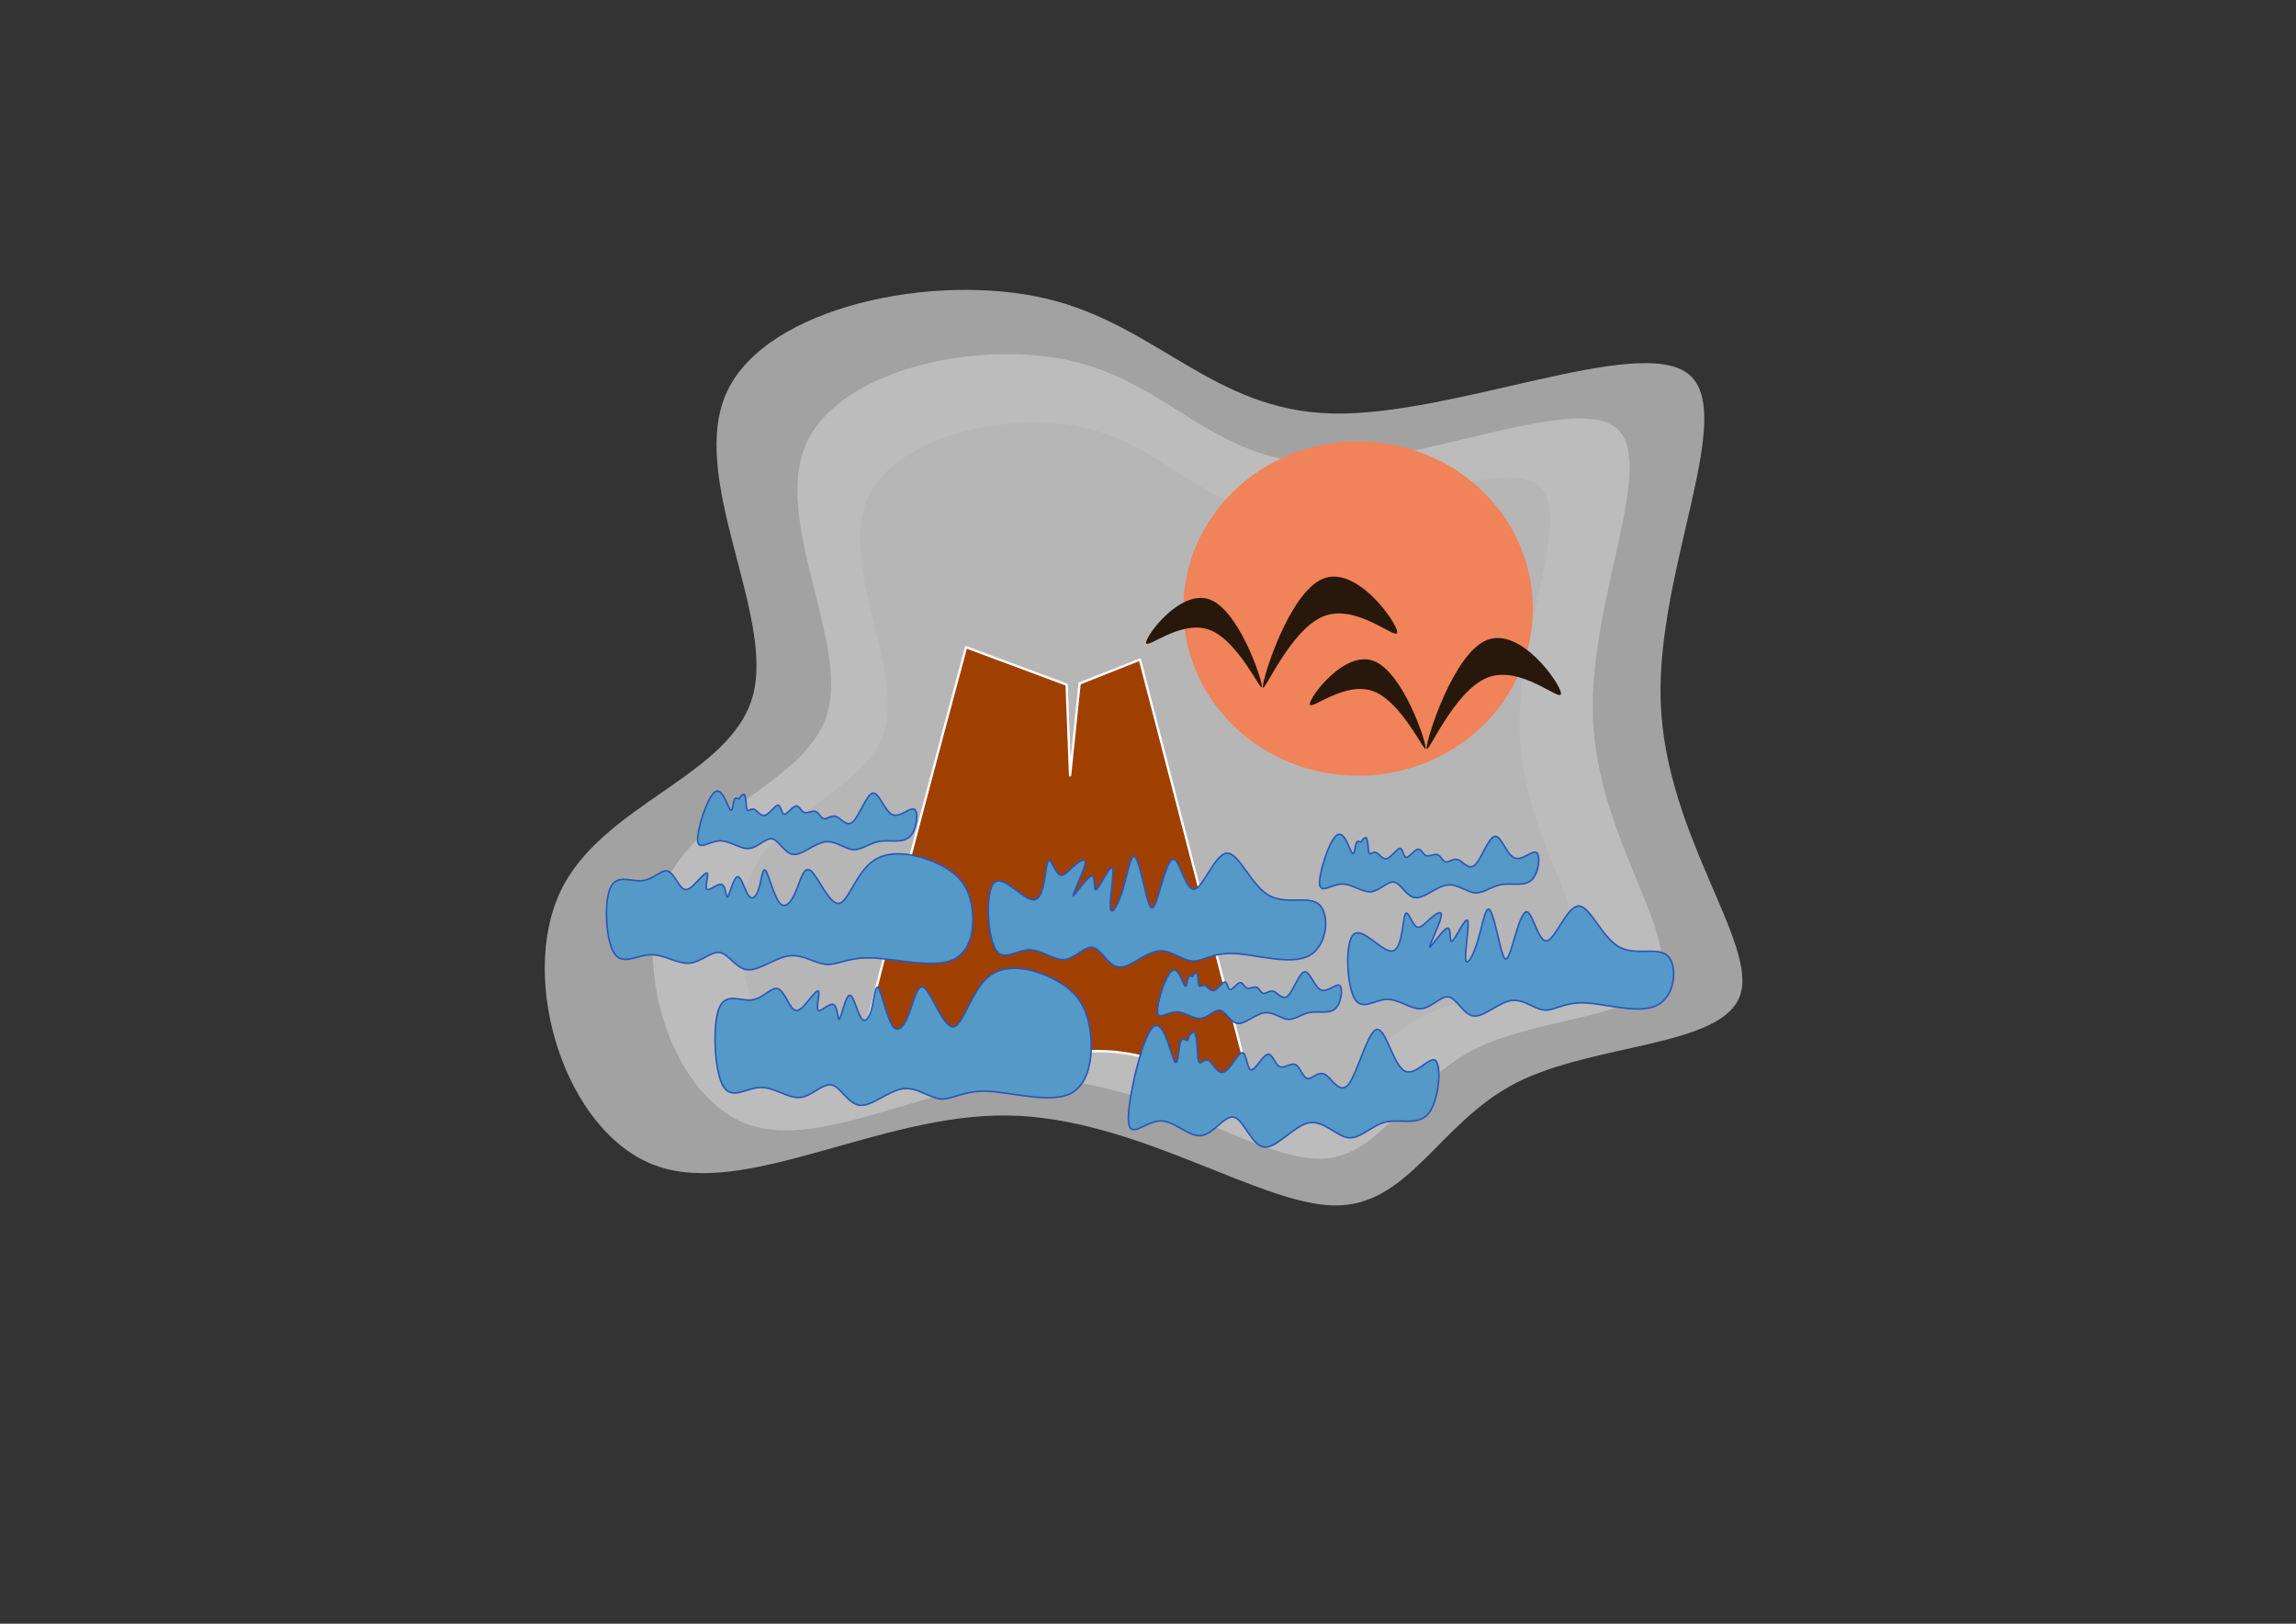 <?xml version="1.0" encoding="UTF-8" standalone="no"?>
<!-- Created with Inkscape (http://www.inkscape.org/) -->

<svg
   width="297.0mm"
   height="210.0mm"
   viewBox="0 0 297.0 210.0"
   version="1.1"
   id="SVGRoot"
   sodipodi:docname="SUNSET.svg"
   xml:space="preserve"
   inkscape:version="1.2.1 (9c6d41e410, 2022-07-14)"
   xmlns:inkscape="http://www.inkscape.org/namespaces/inkscape"
   xmlns:sodipodi="http://sodipodi.sourceforge.net/DTD/sodipodi-0.dtd"
   xmlns:xlink="http://www.w3.org/1999/xlink"
   xmlns="http://www.w3.org/2000/svg"
   xmlns:svg="http://www.w3.org/2000/svg"><rect x="0" y="0" width="297.0" height="210.0" fill="#333333" stroke="none"/><sodipodi:namedview
     id="namedview648"
     pagecolor="#ffffff"
     bordercolor="#000000"
     borderopacity="0.25"
     inkscape:showpageshadow="2"
     inkscape:pageopacity="0.0"
     inkscape:pagecheckerboard="0"
     inkscape:deskcolor="#d1d1d1"
     inkscape:document-units="mm"
     showgrid="false"
     inkscape:zoom="0.90509668"
     inkscape:cx="660.7029"
     inkscape:cy="381.72718"
     inkscape:window-width="1920"
     inkscape:window-height="1003"
     inkscape:window-x="0"
     inkscape:window-y="0"
     inkscape:window-maximized="1"
     inkscape:current-layer="layer1" /><defs
     id="defs643"><linearGradient
       id="linearGradient25379"
       inkscape:swatch="solid"><stop
         style="stop-color:#2956b9;stop-opacity:1;"
         offset="0"
         id="stop25377" /></linearGradient><linearGradient
       id="linearGradient22124"
       inkscape:swatch="solid"><stop
         style="stop-color:#000000;stop-opacity:1;"
         offset="0"
         id="stop22122" /></linearGradient><linearGradient
       id="linearGradient22100"
       inkscape:swatch="solid"><stop
         style="stop-color:#000000;stop-opacity:1;"
         offset="0"
         id="stop22098" /></linearGradient><linearGradient
       id="linearGradient19172"
       inkscape:swatch="solid"><stop
         style="stop-color:#2956b9;stop-opacity:1;"
         offset="0"
         id="stop19170" /></linearGradient><inkscape:path-effect
       effect="bspline"
       id="path-effect18193"
       is_visible="true"
       lpeversion="1"
       weight="33.333"
       steps="2"
       helper_size="0"
       apply_no_weight="true"
       apply_with_weight="true"
       only_selected="false" /><inkscape:path-effect
       effect="bspline"
       id="path-effect18189"
       is_visible="true"
       lpeversion="1"
       weight="33.333"
       steps="2"
       helper_size="0"
       apply_no_weight="true"
       apply_with_weight="true"
       only_selected="false" /><inkscape:path-effect
       effect="bspline"
       id="path-effect18185"
       is_visible="true"
       lpeversion="1"
       weight="33.333"
       steps="2"
       helper_size="0"
       apply_no_weight="true"
       apply_with_weight="true"
       only_selected="false" /><inkscape:path-effect
       effect="bspline"
       id="path-effect18181"
       is_visible="true"
       lpeversion="1"
       weight="33.333"
       steps="2"
       helper_size="0"
       apply_no_weight="true"
       apply_with_weight="true"
       only_selected="false" /><inkscape:path-effect
       effect="bspline"
       id="path-effect18177"
       is_visible="true"
       lpeversion="1"
       weight="33.333"
       steps="2"
       helper_size="0"
       apply_no_weight="true"
       apply_with_weight="true"
       only_selected="false" /><inkscape:path-effect
       effect="bspline"
       id="path-effect18173"
       is_visible="true"
       lpeversion="1"
       weight="33.333"
       steps="2"
       helper_size="0"
       apply_no_weight="true"
       apply_with_weight="true"
       only_selected="false" /><linearGradient
       id="linearGradient16511"
       inkscape:swatch="solid"><stop
         style="stop-color:#ba4a00;stop-opacity:1;"
         offset="0"
         id="stop16509" /></linearGradient><linearGradient
       id="linearGradient16505"
       inkscape:swatch="solid"><stop
         style="stop-color:#000000;stop-opacity:1;"
         offset="0"
         id="stop16503" /></linearGradient><linearGradient
       id="linearGradient16440"
       inkscape:swatch="solid"><stop
         style="stop-color:#650000;stop-opacity:1;"
         offset="0"
         id="stop16438" /></linearGradient><linearGradient
       id="linearGradient14165"
       inkscape:swatch="solid"><stop
         style="stop-color:#000000;stop-opacity:1;"
         offset="0"
         id="stop14163" /></linearGradient><linearGradient
       id="linearGradient4705"
       inkscape:swatch="solid"><stop
         style="stop-color:#ffffff;stop-opacity:1;"
         offset="0"
         id="stop4703" /></linearGradient><inkscape:path-effect
       effect="bspline"
       id="path-effect943"
       is_visible="true"
       lpeversion="1"
       weight="33.333"
       steps="2"
       helper_size="0"
       apply_no_weight="true"
       apply_with_weight="true"
       only_selected="false" /><inkscape:path-effect
       effect="bspline"
       id="path-effect777"
       is_visible="true"
       lpeversion="1"
       weight="33.333"
       steps="2"
       helper_size="0"
       apply_no_weight="true"
       apply_with_weight="true"
       only_selected="false" /><inkscape:path-effect
       effect="bspline"
       id="path-effect777-6"
       is_visible="true"
       lpeversion="1"
       weight="33.333"
       steps="2"
       helper_size="0"
       apply_no_weight="true"
       apply_with_weight="true"
       only_selected="false" /><inkscape:path-effect
       effect="bspline"
       id="path-effect777-9"
       is_visible="true"
       lpeversion="1"
       weight="33.333"
       steps="2"
       helper_size="0"
       apply_no_weight="true"
       apply_with_weight="true"
       only_selected="false" /><inkscape:path-effect
       effect="bspline"
       id="path-effect777-9-2"
       is_visible="true"
       lpeversion="1"
       weight="33.333"
       steps="2"
       helper_size="0"
       apply_no_weight="true"
       apply_with_weight="true"
       only_selected="false" /><inkscape:path-effect
       effect="bspline"
       id="path-effect545"
       is_visible="true"
       lpeversion="1"
       weight="33.333"
       steps="2"
       helper_size="0"
       apply_no_weight="true"
       apply_with_weight="true"
       only_selected="false" /><inkscape:path-effect
       effect="bspline"
       id="path-effect545-7"
       is_visible="true"
       lpeversion="1"
       weight="33.333"
       steps="2"
       helper_size="0"
       apply_no_weight="true"
       apply_with_weight="true"
       only_selected="false" /><inkscape:path-effect
       effect="bspline"
       id="path-effect545-7-3"
       is_visible="true"
       lpeversion="1"
       weight="33.333"
       steps="2"
       helper_size="0"
       apply_no_weight="true"
       apply_with_weight="true"
       only_selected="false" /><inkscape:path-effect
       effect="bspline"
       id="path-effect545-0"
       is_visible="true"
       lpeversion="1"
       weight="33.333"
       steps="2"
       helper_size="0"
       apply_no_weight="true"
       apply_with_weight="true"
       only_selected="false" /><inkscape:path-effect
       effect="bspline"
       id="path-effect545-7-9"
       is_visible="true"
       lpeversion="1"
       weight="33.333"
       steps="2"
       helper_size="0"
       apply_no_weight="true"
       apply_with_weight="true"
       only_selected="false" /><inkscape:path-effect
       effect="bspline"
       id="path-effect545-7-3-3"
       is_visible="true"
       lpeversion="1"
       weight="33.333"
       steps="2"
       helper_size="0"
       apply_no_weight="true"
       apply_with_weight="true"
       only_selected="false" /><inkscape:path-effect
       effect="bspline"
       id="path-effect545-0-2"
       is_visible="true"
       lpeversion="1"
       weight="33.333"
       steps="2"
       helper_size="0"
       apply_no_weight="true"
       apply_with_weight="true"
       only_selected="false" /><inkscape:path-effect
       effect="bspline"
       id="path-effect545-0-1"
       is_visible="true"
       lpeversion="1"
       weight="33.333"
       steps="2"
       helper_size="0"
       apply_no_weight="true"
       apply_with_weight="true"
       only_selected="false" /><inkscape:path-effect
       effect="bspline"
       id="path-effect545-0-7"
       is_visible="true"
       lpeversion="1"
       weight="33.333"
       steps="2"
       helper_size="0"
       apply_no_weight="true"
       apply_with_weight="true"
       only_selected="false" /><inkscape:path-effect
       effect="bspline"
       id="path-effect545-0-20"
       is_visible="true"
       lpeversion="1"
       weight="33.333"
       steps="2"
       helper_size="0"
       apply_no_weight="true"
       apply_with_weight="true"
       only_selected="false" /><linearGradient
       inkscape:collect="always"
       xlink:href="#linearGradient4705"
       id="linearGradient4707"
       x1="110.563"
       y1="113.286"
       x2="162.393"
       y2="113.286"
       gradientUnits="userSpaceOnUse" /><inkscape:path-effect
       effect="bspline"
       id="path-effect18185-3"
       is_visible="true"
       lpeversion="1"
       weight="33.333"
       steps="2"
       helper_size="0"
       apply_no_weight="true"
       apply_with_weight="true"
       only_selected="false" /><inkscape:path-effect
       effect="bspline"
       id="path-effect18189-6"
       is_visible="true"
       lpeversion="1"
       weight="33.333"
       steps="2"
       helper_size="0"
       apply_no_weight="true"
       apply_with_weight="true"
       only_selected="false" /><inkscape:path-effect
       effect="bspline"
       id="path-effect18193-1"
       is_visible="true"
       lpeversion="1"
       weight="33.333"
       steps="2"
       helper_size="0"
       apply_no_weight="true"
       apply_with_weight="true"
       only_selected="false" /><inkscape:path-effect
       effect="bspline"
       id="path-effect18173-1"
       is_visible="true"
       lpeversion="1"
       weight="33.333"
       steps="2"
       helper_size="0"
       apply_no_weight="true"
       apply_with_weight="true"
       only_selected="false" /><inkscape:path-effect
       effect="bspline"
       id="path-effect18189-9"
       is_visible="true"
       lpeversion="1"
       weight="33.333"
       steps="2"
       helper_size="0"
       apply_no_weight="true"
       apply_with_weight="true"
       only_selected="false" /><inkscape:path-effect
       effect="bspline"
       id="path-effect18193-4"
       is_visible="true"
       lpeversion="1"
       weight="33.333"
       steps="2"
       helper_size="0"
       apply_no_weight="true"
       apply_with_weight="true"
       only_selected="false" /><inkscape:path-effect
       effect="bspline"
       id="path-effect18189-6-7"
       is_visible="true"
       lpeversion="1"
       weight="33.333"
       steps="2"
       helper_size="0"
       apply_no_weight="true"
       apply_with_weight="true"
       only_selected="false" /><inkscape:path-effect
       effect="bspline"
       id="path-effect18193-1-8"
       is_visible="true"
       lpeversion="1"
       weight="33.333"
       steps="2"
       helper_size="0"
       apply_no_weight="true"
       apply_with_weight="true"
       only_selected="false" /><linearGradient
       inkscape:collect="always"
       xlink:href="#linearGradient25379"
       id="linearGradient25381"
       x1="145.859"
       y1="140.499"
       x2="186.227"
       y2="140.499"
       gradientUnits="userSpaceOnUse" /><linearGradient
       inkscape:collect="always"
       xlink:href="#linearGradient25379"
       id="linearGradient25383"
       x1="127.722"
       y1="118.333"
       x2="171.555"
       y2="118.333"
       gradientUnits="userSpaceOnUse"
       gradientTransform="translate(0.026,-0.619)" /><linearGradient
       inkscape:collect="always"
       xlink:href="#linearGradient25379"
       id="linearGradient25385"
       x1="92.395"
       y1="134.096"
       x2="141.259"
       y2="134.096"
       gradientUnits="userSpaceOnUse" /><linearGradient
       inkscape:collect="always"
       xlink:href="#linearGradient25379"
       id="linearGradient25387"
       x1="170.585"
       y1="112.005"
       x2="199.145"
       y2="112.005"
       gradientUnits="userSpaceOnUse" /><linearGradient
       inkscape:collect="always"
       xlink:href="#linearGradient25379"
       id="linearGradient25389"
       x1="174.24"
       y1="124.295"
       x2="216.603"
       y2="124.295"
       gradientUnits="userSpaceOnUse" /><linearGradient
       inkscape:collect="always"
       xlink:href="#linearGradient25379"
       id="linearGradient25391"
       x1="78.352"
       y1="117.931"
       x2="125.951"
       y2="117.931"
       gradientUnits="userSpaceOnUse" /><linearGradient
       inkscape:collect="always"
       xlink:href="#linearGradient25379"
       id="linearGradient25393"
       x1="93.894"
       y1="104.716"
       x2="122.454"
       y2="104.716"
       gradientUnits="userSpaceOnUse"
       gradientTransform="translate(-3.762,1.699)" /><linearGradient
       inkscape:collect="always"
       xlink:href="#linearGradient25379"
       id="linearGradient25399"
       x1="147.842"
       y1="107.071"
       x2="171.844"
       y2="107.071"
       gradientUnits="userSpaceOnUse"
       gradientTransform="translate(1.776,21.847)" /><inkscape:path-effect
       effect="bspline"
       id="path-effect26536"
       is_visible="true"
       lpeversion="1"
       weight="33.333"
       steps="2"
       helper_size="0"
       apply_no_weight="true"
       apply_with_weight="true"
       only_selected="false" /><inkscape:path-effect
       effect="bspline"
       id="path-effect26536-7"
       is_visible="true"
       lpeversion="1"
       weight="33.333"
       steps="2"
       helper_size="0"
       apply_no_weight="true"
       apply_with_weight="true"
       only_selected="false" /><inkscape:path-effect
       effect="bspline"
       id="path-effect26536-6"
       is_visible="true"
       lpeversion="1"
       weight="33.333"
       steps="2"
       helper_size="0"
       apply_no_weight="true"
       apply_with_weight="true"
       only_selected="false" /><inkscape:path-effect
       effect="bspline"
       id="path-effect26536-7-8"
       is_visible="true"
       lpeversion="1"
       weight="33.333"
       steps="2"
       helper_size="0"
       apply_no_weight="true"
       apply_with_weight="true"
       only_selected="false" /></defs><g
     inkscape:label="Layer 1"
     inkscape:groupmode="layer"
     id="layer1"><path
       style="fill:#e6e6e6;fill-opacity:0.622;fill-rule:evenodd;stroke-width:0.062;stroke-linecap:round;stroke-linejoin:round;stroke-dashoffset:1.536;paint-order:fill markers stroke"
       d="m 135.297,38.613 c -14.417,-3.387 -36.06,0.986 -41.236,12.008 -5.176,11.022 6.115,28.692 3.354,39.253 -2.761,10.562 -19.575,14.014 -24.96,25.511 -5.385,11.497 0.659,31.036 12.301,35.34 11.642,4.304 28.882,-6.627 45.457,-6.457 16.575,0.17 32.483,11.442 42.291,11.635 9.808,0.192 13.515,-10.694 23.637,-15.86 10.122,-5.165 26.658,-4.608 28.955,-11.318 2.297,-6.709 -9.647,-20.684 -10.273,-37.873 -0.627,-17.189 10.063,-37.589 3.495,-42.551 -6.569,-4.962 -30.396,5.515 -45.905,5.181 C 156.904,53.147 149.714,42 135.297,38.613 Z"
       id="path775"
       inkscape:path-effect="#path-effect777"
       inkscape:original-d="m 142.52379,30.852892 c -21.64325,4.37337 -43.286233,8.74649 -64.930254,13.119622 11.291882,17.670806 22.582914,35.340386 33.874474,53.010862 -16.813993,3.453084 -33.627471,6.905864 -50.441454,10.358564 6.04412,19.54039 12.087711,39.07947 18.131503,58.61953 17.24107,-10.93181 34.480941,-21.86311 51.721661,-32.79525 15.90935,11.27264 31.81756,22.54443 47.72655,33.81675 3.70728,-10.88733 7.41417,-21.77417 11.12112,-32.66184 16.53725,0.55722 33.07333,1.11423 49.61024,1.6711 C 227.39388,122.01651 215.45067,108.04145 203.5066,94.065398 214.19726,73.664028 224.88733,53.263311 235.57744,32.862022 211.74982,43.339664 187.9225,53.816933 164.09407,64.294456 156.904,53.147208 149.71404,42.000243 142.52379,30.852892 Z"
       sodipodi:nodetypes="ccccccccccccc" /><path
       style="fill:#cccccc;fill-opacity:0.622;fill-rule:evenodd;stroke-width:0.053;stroke-linecap:round;stroke-linejoin:round;stroke-dashoffset:1.536;paint-order:fill markers stroke"
       d="m 139.05,46.782 c -12.146,-2.977 -30.379,0.867 -34.74,10.554 -4.361,9.687 5.152,25.216 2.825,34.499 -2.326,9.282 -16.491,12.317 -21.028,22.421 -4.537,10.104 0.555,27.276 10.363,31.059 9.808,3.783 24.332,-5.825 38.296,-5.675 13.964,0.15 27.366,10.056 35.629,10.225 8.263,0.169 11.386,-9.399 19.914,-13.939 8.528,-4.54 22.459,-4.05 24.394,-9.947 1.935,-5.897 -8.127,-18.179 -8.655,-33.286 -0.528,-15.107 8.478,-33.036 2.944,-37.397 -5.534,-4.361 -25.608,4.847 -38.674,4.553 -13.066,-0.294 -19.123,-10.091 -31.269,-13.068 z"
       id="path775-2"
       inkscape:path-effect="#path-effect777-6"
       inkscape:original-d="m 145.13799,39.9614 c -18.23377,3.843641 -36.46729,7.687061 -54.701702,11.530491 9.513053,15.530411 19.025402,31.05974 28.538172,46.589857 -14.16526,3.034832 -28.330082,6.069392 -42.495337,9.103872 5.091984,17.17354 10.183521,34.34591 15.275226,51.51918 14.525061,-9.60769 29.049111,-19.21494 43.573881,-28.8229 13.40312,9.90723 26.80528,19.81371 40.20811,29.72066 3.12327,-9.56858 6.24621,-19.13675 9.36919,-28.70563 13.93212,0.48971 27.86326,0.97926 41.79508,1.46868 -10.06224,-12.28289 -20.124,-24.56521 -30.18652,-36.848398 9.00655,-17.930225 18.0126,-35.859882 27.01869,-53.79004 -20.07403,9.208525 -40.1478,18.416723 -60.22251,27.625141 C 157.25286,59.55529 151.19555,49.758515 145.13799,39.9614 Z"
       sodipodi:nodetypes="ccccccccccccc" /><path
       style="fill:#b3b3b3;fill-opacity:0.622;fill-rule:evenodd;stroke-width:0.045;stroke-linecap:round;stroke-linejoin:round;stroke-dashoffset:1.536;paint-order:fill markers stroke"
       d="m 141.011,55.501 c -10.072,-2.545 -25.191,0.741 -28.807,9.022 -3.616,8.282 4.272,21.558 2.343,29.493 -1.929,7.936 -13.675,10.53 -17.437,19.168 -3.762,8.638 0.46,23.319 8.593,26.553 8.133,3.234 20.177,-4.979 31.756,-4.851 11.579,0.128 22.693,8.597 29.545,8.742 6.852,0.145 9.441,-8.035 16.513,-11.916 7.071,-3.881 18.623,-3.462 20.228,-8.504 1.604,-5.041 -6.739,-15.541 -7.177,-28.456 -0.438,-12.915 7.03,-28.243 2.441,-31.971 -4.589,-3.728 -21.235,4.144 -32.069,3.893 -10.835,-0.252 -15.858,-8.627 -25.929,-11.172 z"
       id="path775-1"
       inkscape:path-effect="#path-effect777-9"
       inkscape:original-d="m 146.05938,49.670319 c -15.11995,3.285963 -30.2397,6.571735 -45.36018,9.857518 7.88849,13.277079 15.77638,26.553235 23.66465,39.830071 -11.74623,2.594492 -23.49209,5.188762 -35.238313,7.782982 4.222414,14.6818 8.444458,29.36262 12.666643,44.04418 12.04458,-8.2137 24.08832,-16.42701 36.13267,-24.64095 11.11423,8.46978 22.22767,16.93891 33.34168,25.40845 2.58989,-8.18026 5.17952,-16.36016 7.76918,-24.54068 11.5529,0.41866 23.10499,0.83717 34.65763,1.25558 -8.34388,-10.50075 -16.68738,-21.001 -25.03149,-31.502011 7.46848,-15.328702 14.93655,-30.65692 22.40464,-45.985565 -16.64594,7.872446 -33.29166,15.744613 -49.93816,23.61697 -5.02297,-8.37556 -10.04586,-16.750907 -15.06895,-25.126545 z"
       sodipodi:nodetypes="ccccccccccccc" /><path
       style="fill:#a04000;fill-opacity:1;fill-rule:evenodd;stroke-width:0.3;stroke-linecap:round;stroke-linejoin:round;stroke-dashoffset:1.536;paint-order:fill markers stroke;stroke:url(#linearGradient4707);stroke-dasharray:none"
       d="m 110.629,140.289 c -1.197,0.866 14.337,-56.581 14.337,-56.581 0,0 0,0 0,0 0,0 13.009,4.841 13.009,4.841 0,0 0.445,11.729 0.445,11.729 0,0 1.232,-11.879 1.232,-11.879 0,0 7.801,-3.091 7.801,-3.091 0,0 14.94,57.557 14.94,57.557 -6.401,-3.318 -12.801,-6.637 -19.445,-6.911 -6.643,-0.275 -13.529,2.494 -17.958,3.002 -4.429,0.508 -6.402,-1.245 -8.586,-1.255 -2.184,-0.01 -4.578,1.722 -5.775,2.589 z"
       id="path941"
       inkscape:path-effect="#path-effect943"
       inkscape:original-d="m 109.43158,141.15535 15.5346,-57.447635 v 0 l 13.00912,4.840913 0.44472,11.728582 1.23192,-11.878668 7.80116,-3.09131 14.94029,57.557168 c 0,0 -12.80143,-6.63661 -19.20266,-9.95537 -6.88533,2.76951 -13.77075,5.5386 -20.6566,8.30743 -1.97286,-1.75296 -3.94595,-3.50616 -5.91941,-5.25968 -2.39411,1.73317 -4.78843,3.46601 -7.18314,5.19857 z" /><path
       style="fill:#5499c7;fill-opacity:1;fill-rule:evenodd;stroke:url(#linearGradient25381);stroke-width:0.2;stroke-linecap:round;stroke-linejoin:round;stroke-dasharray:none;stroke-dashoffset:1.536;paint-order:fill markers stroke;stroke-opacity:1"
       d="m 154.582,133.615 c 0.062,0.216 0.185,0.645 0.25,1.488 0.065,0.843 0.073,2.098 0.305,2.321 0.232,0.223 0.69,-0.586 1.226,-0.25 0.537,0.335 1.151,1.814 1.966,1.476 0.814,-0.339 1.828,-2.495 2.369,-2.509 0.541,-0.014 0.607,2.112 1.12,2.225 0.513,0.113 1.472,-1.788 2.114,-2.002 0.642,-0.214 0.966,1.258 1.564,1.572 0.598,0.314 1.47,-0.528 2.082,-0.246 0.612,0.282 0.963,1.688 1.544,1.809 0.581,0.121 1.393,-1.041 2.301,-0.522 0.908,0.519 1.91,2.718 3.06,1.198 1.151,-1.52 2.451,-6.758 3.592,-7.028 1.141,-0.27 2.122,4.428 3.556,5.322 1.434,0.894 3.321,-2.015 4.092,-1.288 0.771,0.728 0.427,5.091 -0.898,6.786 -1.325,1.694 -3.632,0.719 -5.508,1.134 -1.876,0.415 -3.319,2.22 -4.874,2.051 -1.556,-0.169 -3.225,-2.312 -5.16,-1.923 -1.936,0.389 -4.136,3.309 -5.747,3.124 -1.611,-0.186 -2.633,-3.478 -3.864,-3.847 -1.232,-0.368 -2.672,2.188 -4.309,2.371 -1.637,0.183 -3.472,-2.009 -5.387,-1.896 -1.915,0.114 -3.91,2.533 -4.01,-0.112 -0.1,-2.646 1.695,-10.357 3.067,-11.911 1.372,-1.554 2.321,3.049 2.829,4.164 0.508,1.115 0.574,-1.257 0.805,-2.188 0.231,-0.931 0.626,-0.421 0.826,-0.362 0.2,0.059 0.207,-0.333 0.346,-0.603 0.139,-0.271 0.411,-0.419 0.546,-0.493 0.136,-0.074 0.137,-0.074 0.198,0.142 z"
       id="path543"
       inkscape:path-effect="#path-effect545"
       inkscape:original-d="m 154.52001,133.39916 c 0.12367,0.43112 0.24682,0.86096 0.36913,1.28965 0.008,1.25684 0.0154,2.5124 0.0231,3.76676 0.45809,-0.80769 0.91546,-1.61656 1.37219,-2.42665 0.6155,1.48026 1.2303,2.95925 1.84446,4.43707 1.01501,-2.15489 2.0293,-4.31088 3.04293,-6.46814 0.0672,2.12789 0.13367,4.25448 0.19961,6.37991 0.95992,-1.8996 1.91913,-3.80032 2.87767,-5.70231 0.32459,1.47313 0.64849,2.94498 0.97175,4.41565 0.87291,-0.8413 1.74509,-1.68379 2.61665,-2.5275 0.3515,1.40703 0.70234,2.81277 1.05249,4.21734 0.81298,-1.16086 1.62525,-2.3229 2.43684,-3.48616 1.00267,2.20003 2.00462,4.39878 3.0059,6.59635 1.30089,-5.23727 2.60103,-10.47553 3.90053,-15.71511 0.98175,4.69955 1.96279,9.39771 2.94319,14.09473 1.88759,-2.90827 3.77444,-5.81766 5.66062,-8.7283 -0.34358,4.36525 -0.68785,8.7291 -1.03281,13.09184 -2.30653,-0.97387 -4.61368,-1.94892 -6.92151,-2.9252 -1.44236,1.80603 -2.88534,3.61077 -4.32901,5.41433 -1.66855,-2.14188 -3.33775,-4.28488 -5.00764,-6.42916 -2.19992,2.92208 -4.40046,5.84283 -6.60171,8.76243 -1.02127,-3.29177 -2.04316,-6.58461 -3.06576,-9.87874 -1.43977,2.55807 -2.88015,5.11482 -4.32125,7.67039 -1.83436,-2.19084 -3.66933,-4.38281 -5.50502,-6.57604 -1.99391,2.42093 -3.98842,4.84055 -5.98362,7.25901 1.79571,-7.71033 3.59068,-15.42159 5.38498,-23.1342 0.94966,4.60408 1.8986,9.20675 2.84688,13.80829 0.0672,-2.3708 0.13367,-4.74271 0.19936,-7.1159 0.39538,0.51106 0.79004,1.02086 1.18404,1.5295 0.008,-0.39063 0.0154,-0.78235 0.0205,-1.1754 0.27223,-0.14696 0.54371,-0.29507 0.81455,-0.44445 z"
       sodipodi:nodetypes="scccccccccccccccccccccccccccsss" /><path
       style="fill:#5499c7;fill-opacity:1;fill-rule:evenodd;stroke:url(#linearGradient25383);stroke-width:0.2;stroke-linecap:round;stroke-linejoin:round;stroke-dasharray:none;stroke-dashoffset:1.536;stroke-opacity:1;paint-order:fill markers stroke"
       d="m 138.81,112.107 c 0.778,-0.706 1.755,-1.383 1.536,-0.308 -0.219,1.075 -1.634,3.9 -1.526,4.048 0.107,0.148 1.736,-2.382 2.349,-2.538 0.612,-0.156 0.208,2.063 0.653,1.745 0.444,-0.318 1.737,-3.172 2.055,-2.803 0.318,0.368 -0.339,3.958 -0.253,5.123 0.086,1.165 0.915,-0.094 1.543,-2.09 0.629,-1.996 1.056,-4.727 1.573,-4.519 0.517,0.209 1.123,3.357 1.577,5.119 0.455,1.761 0.758,2.135 1.325,0.473 0.567,-1.661 1.399,-5.357 2.189,-5.228 0.79,0.129 1.537,4.083 2.674,3.881 1.137,-0.202 2.665,-4.559 4.198,-4.666 1.534,-0.106 3.073,4.038 5.345,5.408 2.272,1.37 5.278,-0.034 6.63,1.267 1.352,1.301 1.05,5.305 -1.336,6.587 -2.386,1.282 -6.857,-0.16 -9.717,-0.282 -2.86,-0.123 -4.107,1.073 -5.451,0.961 -1.344,-0.112 -2.787,-1.532 -4.459,-1.274 -1.673,0.257 -3.574,2.193 -4.966,2.07 -1.392,-0.123 -2.275,-2.305 -3.34,-2.549 -1.064,-0.244 -2.309,1.45 -3.724,1.571 -1.415,0.121 -3.001,-1.331 -4.656,-1.256 -1.655,0.075 -3.379,1.678 -4.356,-0.263 -0.977,-1.941 -1.209,-7.428 -0.023,-8.458 1.186,-1.03 3.789,2.397 5.127,2.25 1.339,-0.147 1.414,-3.868 1.719,-4.813 0.306,-0.945 0.842,0.887 1.399,1.435 0.557,0.548 1.136,-0.185 1.914,-0.891 z"
       id="path543-5"
       inkscape:path-effect="#path-effect545-7"
       inkscape:original-d="m 138.61052,112.07862 c 0.97794,-0.67631 1.95515,-1.35328 2.9319,-2.03113 -1.41422,2.82649 -2.82895,5.65207 -4.24426,8.47683 1.62961,-2.52938 3.25851,-5.05942 4.88692,-7.59038 -0.40348,2.21927 -0.80754,4.43766 -1.21222,6.65533 1.29364,-2.85311 2.5866,-5.70686 3.87904,-8.56158 -0.65668,3.59097 -1.31391,7.18098 -1.97174,10.77032 0.82956,-1.25873 1.6585,-2.51818 2.48687,-3.77848 0.42858,-2.73124 0.85656,-5.46308 1.28397,-8.19593 0.6063,3.14989 1.21198,6.29878 1.8171,9.44706 0.30377,0.37428 0.60695,0.74776 0.90956,1.12046 0.83269,-3.69543 1.66474,-7.3914 2.49625,-11.08841 0.74772,3.95509 1.49482,7.90914 2.24138,11.86264 1.52812,-4.35698 3.05556,-8.71448 4.58248,-13.07304 1.53986,4.14532 3.079,8.2896 4.61768,12.43331 3.00613,-1.40282 6.01153,-2.80633 9.01651,-4.21076 -0.30113,4.0055 -0.60282,8.01 -0.90512,12.0139 -4.47065,-1.44034 -8.94175,-2.88144 -13.41348,-4.32335 -1.24648,1.19674 -2.49349,2.3926 -3.7411,3.58767 -1.44196,-1.41927 -2.88447,-2.83927 -4.32759,-4.26012 -1.90116,1.93624 -3.80285,3.87161 -5.70517,5.80621 -0.88257,-2.18121 -1.76568,-4.36311 -2.64941,-6.5459 -1.24424,1.69505 -2.48901,3.38921 -3.73441,5.08259 -1.58524,-1.45169 -3.17101,-2.90417 -4.7574,-4.35744 -1.72314,1.60416 -3.44678,3.20747 -5.17102,4.81 -0.2308,-5.48591 -0.4622,-10.97231 -0.69418,-16.45982 2.60334,3.42764 5.20599,6.8543 7.80811,10.28024 0.0756,-3.72032 0.15056,-7.44109 0.22495,-11.16314 0.53689,1.83237 1.07315,3.6637 1.60885,5.49437 0.57909,-0.733 1.15757,-1.4668 1.73553,-2.20145 z"
       sodipodi:nodetypes="scccccccccccccccccccccccccccss" /><path
       style="fill:#5499c7;fill-opacity:1;fill-rule:evenodd;stroke-width:0.2;stroke-linecap:round;stroke-linejoin:round;stroke-dashoffset:1.536;paint-order:fill markers stroke;stroke:url(#linearGradient25385);stroke-dasharray:none;stroke-opacity:1"
       d="m 104.501,129.493 c 0.654,-0.805 1.323,-1.656 1.417,-1.215 0.095,0.441 -0.385,2.175 -0.06,2.404 0.325,0.229 1.453,-1.046 1.996,-0.743 0.543,0.303 0.5,2.185 0.742,1.85 0.243,-0.335 0.771,-2.887 1.272,-3.06 0.502,-0.173 0.976,2.034 1.481,2.854 0.504,0.82 1.039,0.255 1.382,-1.048 0.343,-1.303 0.496,-3.343 0.907,-2.739 0.411,0.604 1.081,3.852 1.829,4.909 0.747,1.056 1.572,-0.078 2.2,-1.791 0.628,-1.714 1.059,-4.006 2.014,-3.054 0.955,0.953 2.435,5.15 3.693,4.941 1.258,-0.208 2.294,-4.822 4.682,-6.614 2.388,-1.793 6.126,-0.764 8.639,0.65 2.513,1.414 3.802,3.213 4.28,6.177 0.477,2.965 0.144,7.095 -2.496,8.417 -2.639,1.322 -7.585,-0.165 -10.748,-0.291 -3.163,-0.127 -4.542,1.107 -6.029,0.992 -1.487,-0.115 -3.083,-1.58 -4.933,-1.315 -1.85,0.266 -3.954,2.262 -5.494,2.135 -1.54,-0.127 -2.517,-2.377 -3.694,-2.629 -1.177,-0.252 -2.554,1.496 -4.119,1.621 -1.565,0.125 -3.319,-1.373 -5.15,-1.296 -1.831,0.077 -3.737,1.731 -4.819,-0.271 -1.081,-2.002 -1.337,-7.662 -0.511,-9.885 0.826,-2.223 2.734,-1.01 4.214,-1.161 1.48,-0.152 2.535,-1.669 3.359,-1.483 0.824,0.186 1.417,2.075 2.034,2.641 0.616,0.566 1.256,-0.191 1.911,-0.996 z"
       id="path543-5-5"
       inkscape:path-effect="#path-effect545-7-3"
       inkscape:original-d="m 104.48707,129.54078 c 0.66925,-0.8514 1.33778,-1.70333 2.00593,-2.55623 -0.47895,1.73492 -0.95836,3.46888 -1.43835,5.20228 1.12936,-1.27486 2.25809,-2.5504 3.38635,-3.82678 -0.0427,1.8826 -0.0859,3.76432 -0.12945,5.64543 0.52884,-2.55128 1.05712,-5.10305 1.58496,-7.65581 0.47518,2.20734 0.94981,4.41361 1.42406,6.61954 0.53504,-0.56464 1.06944,-1.12997 1.60345,-1.69623 0.15283,-2.03968 0.30506,-4.08005 0.45686,-6.12131 0.67065,3.24917 1.34061,6.49732 2.00995,9.7448 0.82557,-1.13386 1.65039,-2.26819 2.47496,-3.40366 0.43128,-2.29217 0.86203,-4.58483 1.29229,-6.87845 1.48006,4.19845 2.95943,8.39552 4.43851,12.59234 1.03707,-4.61302 2.07355,-9.22648 3.10956,-13.84089 3.73891,1.02939 7.47691,2.05788 11.2145,3.08561 1.28956,1.79956 2.57841,3.59818 3.86666,5.39608 -0.33308,4.13178 -0.66679,8.26246 -1.00119,12.39255 -4.94509,-1.4857 -9.89071,-2.97222 -14.837,-4.45958 -1.37878,1.23443 -2.75813,2.46798 -4.13815,3.70074 -1.59499,-1.464 -3.19059,-2.92875 -4.78686,-4.39438 -2.10293,1.99727 -4.20645,3.99363 -6.31064,5.98917 -0.97624,-2.24995 -1.95307,-4.50062 -2.93059,-6.75217 -1.37633,1.74843 -2.75319,3.49599 -4.13076,5.24277 -1.75348,-1.49747 -3.50754,-2.9957 -5.262313,-4.4948 -1.906,1.65472 -3.81258,3.30856 -5.7198,4.96159 -0.2553,-5.65881 -0.51126,-11.31809 -0.76785,-16.97857 1.90826,1.21451 3.81576,2.42812 5.72277,3.64098 1.05493,-1.51645 2.10912,-3.03356 3.162813,-4.55171 0.59388,1.89011 1.18706,3.7792 1.7796,5.66753 0.64055,-0.75611 1.28042,-1.513 1.91973,-2.27084 z"
       sodipodi:nodetypes="scccccccccccccccccccccccccccss" /><path
       style="fill:#5499c7;fill-opacity:1;fill-rule:evenodd;stroke-width:0.2;stroke-linecap:round;stroke-linejoin:round;stroke-dashoffset:1.536;paint-order:fill markers stroke;stroke:url(#linearGradient25387);stroke-dasharray:none;stroke-opacity:1"
       d="m 176.773,108.409 c 0.044,0.113 0.13,0.337 0.176,0.777 0.046,0.44 0.051,1.095 0.216,1.212 0.164,0.116 0.487,-0.306 0.866,-0.131 0.379,0.175 0.813,0.947 1.388,0.77 0.575,-0.177 1.291,-1.302 1.673,-1.31 0.382,-0.007 0.429,1.103 0.791,1.161 0.362,0.059 1.039,-0.934 1.492,-1.045 0.453,-0.112 0.682,0.657 1.104,0.821 0.422,0.164 1.038,-0.276 1.47,-0.129 0.432,0.147 0.68,0.881 1.09,0.945 0.41,0.063 0.984,-0.543 1.625,-0.272 0.641,0.271 1.348,1.419 2.161,0.625 0.812,-0.794 1.73,-3.528 2.536,-3.669 0.805,-0.141 1.498,2.312 2.51,2.778 1.012,0.467 2.344,-1.052 2.889,-0.672 0.545,0.38 0.302,2.658 -0.634,3.542 -0.936,0.884 -2.565,0.375 -3.889,0.592 -1.324,0.217 -2.343,1.159 -3.441,1.071 -1.098,-0.088 -2.277,-1.207 -3.643,-1.004 -1.366,0.203 -2.92,1.728 -4.057,1.631 -1.137,-0.097 -1.859,-1.816 -2.728,-2.008 -0.869,-0.192 -1.886,1.142 -3.042,1.238 -1.156,0.095 -2.451,-1.049 -3.804,-0.99 -1.352,0.059 -2.76,1.322 -2.831,-0.059 -0.07,-1.381 1.197,-5.407 2.166,-6.218 0.969,-0.811 1.639,1.592 1.997,2.174 0.358,0.582 0.405,-0.656 0.568,-1.142 0.163,-0.486 0.442,-0.22 0.583,-0.189 0.141,0.031 0.146,-0.174 0.245,-0.315 0.098,-0.141 0.29,-0.219 0.386,-0.257 0.096,-0.039 0.096,-0.039 0.14,0.074 z"
       id="path543-6"
       sodipodi:nodetypes="scccccccccccccccccccccccccccsss"
       inkscape:original-d="m 176.72899,108.29626 c 0.0873,0.22506 0.17427,0.44946 0.26062,0.67325 0.005,0.65613 0.0109,1.31159 0.0163,1.96643 0.32342,-0.42166 0.64634,-0.84392 0.9688,-1.26683 0.43456,0.77277 0.86863,1.54488 1.30225,2.31637 0.71663,-1.12496 1.43275,-2.25049 2.1484,-3.37668 0.0475,1.11086 0.0944,2.22104 0.14093,3.33062 0.67774,-0.99169 1.35497,-1.98396 2.03172,-2.97688 0.22918,0.76904 0.45786,1.53741 0.68609,2.30518 0.61631,-0.43921 1.23209,-0.87903 1.84744,-1.31948 0.24817,0.73453 0.49588,1.46841 0.74309,2.20166 0.57399,-0.60602 1.14747,-1.21267 1.72049,-1.81995 0.70791,1.14853 1.41532,2.29638 2.12225,3.44361 0.91847,-2.7341 1.83641,-5.46872 2.75389,-8.20403 0.69316,2.45339 1.3858,4.90604 2.07799,7.35812 1.3327,-1.51825 2.66487,-3.0371 3.99658,-4.55659 -0.24258,2.27886 -0.48565,4.55701 -0.7292,6.83456 -1.62848,-0.50841 -3.2574,-1.01743 -4.8868,-1.52709 -1.01835,0.94283 -2.03714,1.88499 -3.05641,2.82654 -1.17806,-1.11817 -2.35656,-2.23692 -3.53555,-3.35633 -1.55322,1.52546 -3.10686,3.05023 -4.66102,4.5744 -0.72105,-1.71846 -1.44253,-3.43747 -2.16452,-5.15716 -1.01652,1.33542 -2.03348,2.67017 -3.05094,4.0043 -1.29511,-1.14373 -2.59066,-2.28804 -3.88671,-3.43301 -1.40777,1.26384 -2.81595,2.527 -4.22462,3.78955 1.26783,-4.02516 2.53513,-8.0508 3.80196,-12.07715 0.67049,2.40355 1.34047,4.80636 2.00998,7.20859 0.0475,-1.23768 0.0944,-2.47593 0.14076,-3.71484 0.27915,0.26679 0.55779,0.53293 0.83597,0.79846 0.005,-0.20392 0.0109,-0.40842 0.0145,-0.61361 0.1922,-0.0767 0.38387,-0.15404 0.57509,-0.23202 z"
       inkscape:path-effect="#path-effect545-0" /><path
       style="fill:#5499c9;fill-opacity:0.998;fill-rule:evenodd;stroke:url(#linearGradient25389);stroke-width:0.2;stroke-linecap:round;stroke-linejoin:round;stroke-dasharray:none;stroke-dashoffset:1.536;paint-order:fill markers stroke;stroke-opacity:1"
       d="m 184.932,118.881 c 0.752,-0.681 1.696,-1.335 1.485,-0.297 -0.211,1.038 -1.579,3.766 -1.475,3.908 0.104,0.143 1.678,-2.3 2.269,-2.451 0.592,-0.15 0.201,1.992 0.631,1.685 0.429,-0.307 1.679,-3.062 1.986,-2.707 0.307,0.356 -0.328,3.822 -0.245,4.947 0.083,1.125 0.884,-0.091 1.491,-2.018 0.607,-1.927 1.021,-4.564 1.52,-4.363 0.5,0.201 1.085,3.242 1.524,4.942 0.439,1.701 0.732,2.061 1.28,0.457 0.548,-1.604 1.352,-5.173 2.115,-5.048 0.763,0.125 1.485,3.942 2.584,3.748 1.099,-0.195 2.575,-4.402 4.057,-4.505 1.482,-0.103 2.969,3.899 5.165,5.221 2.196,1.323 5.1,-0.032 6.406,1.224 1.306,1.256 1.015,5.123 -1.291,6.36 -2.306,1.237 -6.626,-0.154 -9.389,-0.273 -2.763,-0.118 -3.968,1.036 -5.267,0.928 -1.299,-0.108 -2.693,-1.479 -4.309,-1.23 -1.616,0.249 -3.454,2.117 -4.799,1.999 -1.345,-0.119 -2.199,-2.225 -3.227,-2.461 -1.028,-0.236 -2.231,1.4 -3.598,1.517 -1.367,0.117 -2.9,-1.286 -4.499,-1.213 -1.599,0.073 -3.265,1.621 -4.21,-0.254 -0.945,-1.874 -1.168,-7.172 -0.022,-8.166 1.146,-0.994 3.661,2.314 4.954,2.172 1.293,-0.142 1.366,-3.735 1.661,-4.647 0.295,-0.912 0.814,0.856 1.352,1.386 0.538,0.53 1.097,-0.179 1.849,-0.86 z"
       id="path543-5-0"
       inkscape:path-effect="#path-effect545-7-9"
       inkscape:original-d="m 184.73976,118.85393 c 0.94501,-0.65297 1.88931,-1.30661 2.83316,-1.96112 -1.36659,2.72909 -2.73368,5.45725 -4.10132,8.18464 1.57473,-2.4422 3.14877,-4.88501 4.72234,-7.32873 -0.3899,2.14278 -0.78035,4.28469 -1.1714,6.42593 1.25007,-2.75477 2.49948,-5.51015 3.7484,-8.26647 -0.63456,3.46719 -1.26966,6.93346 -1.90533,10.39906 0.80162,-1.21533 1.60264,-2.43138 2.40311,-3.64824 0.41415,-2.63707 0.82772,-5.27477 1.24073,-7.91342 0.58588,3.04132 1.17116,6.08168 1.7559,9.12142 0.29354,0.3614 0.58651,0.722 0.87893,1.08185 0.80465,-3.56804 1.60867,-7.13662 2.41217,-10.7062 0.72254,3.81876 1.44448,7.63652 2.1659,11.45374 1.47666,-4.20679 2.95265,-8.41409 4.42815,-12.62242 1.48799,4.00243 2.9753,8.00386 4.46216,12.00474 2.90489,-1.35446 5.80907,-2.70961 8.71285,-4.06561 -0.29099,3.86745 -0.58252,7.7339 -0.87465,11.59978 -4.32007,-1.39068 -8.6406,-2.7821 -12.96172,-4.17431 -1.2045,1.15547 -2.40952,2.31011 -3.61511,3.464 -1.3934,-1.37034 -2.78733,-2.7414 -4.18183,-4.11327 -1.83714,1.86949 -3.67478,3.73815 -5.51303,5.60605 -0.85285,-2.10602 -1.70622,-4.21272 -2.56019,-6.32025 -1.20233,1.63661 -2.40518,3.27238 -3.60863,4.90739 -1.53185,-1.40167 -3.06422,-2.80405 -4.59719,-4.20724 -1.6651,1.54887 -3.33069,3.0969 -4.99686,4.64419 -0.22303,-5.29681 -0.44663,-10.59407 -0.6708,-15.89245 2.51566,3.30948 5.03066,6.61805 7.54514,9.92589 0.0731,-3.59209 0.14549,-7.18459 0.21737,-10.77836 0.51882,1.7692 1.03701,3.53743 1.55467,5.30499 0.55959,-0.70775 1.11858,-1.41624 1.67708,-2.12558 z"
       sodipodi:nodetypes="scccccccccccccccccccccccccccss" /><path
       style="fill:#5499c7;fill-opacity:1;fill-rule:evenodd;stroke-width:0.2;stroke-linecap:round;stroke-linejoin:round;stroke-dashoffset:1.536;paint-order:fill markers stroke;stroke:url(#linearGradient25391);stroke-dasharray:none;stroke-opacity:1"
       d="m 90.146,114.036 c 0.637,-0.681 1.288,-1.402 1.381,-1.028 0.092,0.373 -0.375,1.841 -0.059,2.035 0.316,0.194 1.416,-0.886 1.944,-0.629 0.529,0.257 0.487,1.849 0.723,1.566 0.236,-0.284 0.751,-2.443 1.239,-2.589 0.489,-0.146 0.951,1.721 1.442,2.415 0.491,0.694 1.012,0.216 1.346,-0.887 0.334,-1.102 0.483,-2.829 0.883,-2.318 0.401,0.511 1.053,3.26 1.781,4.154 0.728,0.894 1.531,-0.066 2.143,-1.516 0.612,-1.45 1.031,-3.39 1.962,-2.584 0.931,0.806 2.371,4.358 3.597,4.182 1.225,-0.176 2.235,-4.08 4.56,-5.598 2.326,-1.517 5.967,-0.647 8.415,0.55 2.448,1.197 3.703,2.719 4.168,5.228 0.465,2.509 0.14,6.005 -2.431,7.123 -2.571,1.119 -7.388,-0.139 -10.468,-0.246 -3.081,-0.107 -4.424,0.937 -5.873,0.839 -1.448,-0.098 -3.003,-1.337 -4.804,-1.112 -1.802,0.225 -3.851,1.914 -5.351,1.807 -1.5,-0.107 -2.451,-2.012 -3.598,-2.225 -1.147,-0.213 -2.488,1.266 -4.012,1.371 -1.524,0.106 -3.233,-1.162 -5.016,-1.097 -1.783,0.066 -3.64,1.465 -4.693,-0.229 -1.053,-1.695 -1.302,-6.484 -0.498,-8.365 0.805,-1.881 2.663,-0.854 4.105,-0.983 1.442,-0.129 2.469,-1.413 3.271,-1.255 0.803,0.158 1.38,1.756 1.981,2.235 0.6,0.479 1.224,-0.162 1.861,-0.843 z"
       id="path543-5-5-6"
       inkscape:path-effect="#path-effect545-7-3-3"
       inkscape:original-d="m 90.132402,114.07623 c 0.65185,-0.72052 1.303,-1.44148 1.95377,-2.16327 -0.46649,1.46822 -0.93344,2.93564 -1.40095,4.40258 1.1,-1.0789 2.19938,-2.15836 3.29831,-3.23853 -0.0416,1.5932 -0.0836,3.18567 -0.12609,4.77761 0.51509,-2.15911 1.02964,-4.31861 1.54375,-6.47894 0.46283,1.86803 0.92511,3.73512 1.38704,5.60195 0.52112,-0.47784 1.04163,-0.95627 1.56176,-1.43546 0.14885,-1.72615 0.29712,-3.45286 0.44498,-5.18034 0.6532,2.7497 1.305738,5.49853 1.957688,8.24679 0.8041,-0.95955 1.60748,-1.9195 2.4106,-2.88041 0.42007,-1.93983 0.83962,-3.88006 1.25869,-5.82109 1.44158,3.55305 2.88249,7.10493 4.32311,10.65663 1.0101,-3.90391 2.01963,-7.80817 3.02871,-11.71324 3.64169,0.87113 7.2825,1.74154 10.92291,2.61127 1.25604,1.52293 2.51137,3.04507 3.76612,4.56658 -0.32442,3.49663 -0.64945,6.99233 -0.97515,10.48753 -4.81651,-1.25731 -9.63355,-2.51532 -14.45123,-3.77404 -1.34293,1.04467 -2.68642,2.08859 -4.03055,3.13186 -1.55352,-1.23896 -3.10764,-2.47855 -4.66241,-3.71888 -2.04825,1.69025 -4.097068,3.37973 -6.146548,5.06851 -0.95086,-1.90408 -1.90229,-3.80878 -2.8544,-5.71422 -1.34054,1.47967 -2.6816,2.95859 -4.02335,4.43685 -1.70788,-1.26728 -3.41634,-2.5352 -5.12549,-3.80386 -1.85644,1.40036 -3.71344,2.79997 -5.57108,4.19889 -0.24865,-4.78892 -0.49796,-9.57824 -0.74788,-14.36857 1.85864,1.02781 3.71655,2.05486 5.57397,3.08127 1.0275,-1.28334 2.05428,-2.56723 3.08057,-3.852 0.57844,1.59956 1.1562,3.19823 1.73334,4.79629 0.62389,-0.63988 1.24713,-1.28042 1.86981,-1.92176 z"
       sodipodi:nodetypes="scccccccccccccccccccccccccccss" /><path
       style="fill:#5499c7;fill-opacity:1;fill-rule:evenodd;stroke:url(#linearGradient25393);stroke-width:0.2;stroke-linecap:round;stroke-linejoin:round;stroke-dasharray:none;stroke-dashoffset:1.536;stroke-opacity:1;paint-order:fill markers stroke"
       d="m 96.32,102.819 c 0.044,0.113 0.13,0.337 0.176,0.777 0.046,0.44 0.051,1.095 0.216,1.212 0.164,0.116 0.487,-0.306 0.866,-0.131 0.379,0.175 0.813,0.947 1.388,0.77 0.575,-0.177 1.291,-1.302 1.673,-1.31 0.382,-0.007 0.429,1.103 0.791,1.161 0.362,0.059 1.039,-0.934 1.492,-1.045 0.453,-0.112 0.682,0.657 1.104,0.821 0.422,0.164 1.038,-0.276 1.47,-0.128 0.432,0.147 0.68,0.881 1.09,0.945 0.41,0.063 0.984,-0.543 1.625,-0.272 0.641,0.271 1.348,1.419 2.161,0.625 0.812,-0.794 1.73,-3.528 2.536,-3.669 0.805,-0.141 1.498,2.312 2.51,2.778 1.012,0.467 2.344,-1.052 2.889,-0.672 0.545,0.38 0.302,2.658 -0.634,3.542 -0.936,0.884 -2.565,0.375 -3.889,0.592 -1.324,0.217 -2.343,1.159 -3.441,1.071 -1.098,-0.088 -2.277,-1.207 -3.643,-1.004 -1.366,0.203 -2.92,1.728 -4.057,1.631 -1.137,-0.097 -1.859,-1.816 -2.728,-2.008 -0.869,-0.192 -1.886,1.142 -3.042,1.238 -1.156,0.095 -2.451,-1.049 -3.804,-0.99 -1.352,0.059 -2.76,1.322 -2.831,-0.059 -0.07,-1.381 1.197,-5.407 2.166,-6.218 0.969,-0.811 1.639,1.592 1.997,2.174 0.358,0.582 0.405,-0.656 0.568,-1.142 0.163,-0.486 0.442,-0.22 0.583,-0.189 0.141,0.031 0.146,-0.174 0.245,-0.315 0.098,-0.141 0.29,-0.219 0.386,-0.257 0.096,-0.039 0.096,-0.039 0.14,0.074 z"
       id="path543-6-6"
       inkscape:path-effect="#path-effect545-0-2"
       inkscape:original-d="m 96.275967,102.7062 c 0.0873,0.22506 0.17427,0.44946 0.26062,0.67325 0.005,0.65613 0.0109,1.31159 0.0163,1.96643 0.32342,-0.42166 0.64634,-0.84392 0.9688,-1.26683 0.43456,0.77277 0.86863,1.54487 1.30225,2.31636 0.71663,-1.12495 1.432753,-2.25048 2.148403,-3.37667 0.0475,1.11086 0.0944,2.22104 0.14093,3.33061 0.67774,-0.99168 1.35497,-1.98395 2.03172,-2.97687 0.22918,0.76904 0.45786,1.53741 0.68609,2.30517 0.61631,-0.4392 1.23209,-0.87902 1.84744,-1.31947 0.24817,0.73453 0.49588,1.4684 0.74309,2.20165 0.57399,-0.60602 1.14747,-1.21266 1.72049,-1.81994 0.70791,1.14852 1.41532,2.29637 2.12225,3.4436 0.91847,-2.73409 1.83641,-5.46871 2.75389,-8.204022 0.69316,2.453392 1.3858,4.906042 2.07799,7.358112 1.3327,-1.51825 2.66487,-3.03709 3.99658,-4.55658 -0.24258,2.27886 -0.48565,4.557 -0.7292,6.83455 -1.62848,-0.50841 -3.2574,-1.01743 -4.8868,-1.52709 -1.01835,0.94283 -2.03714,1.88499 -3.05641,2.82654 -1.17806,-1.11817 -2.35656,-2.23692 -3.53555,-3.35633 -1.55322,1.52546 -3.10686,3.05023 -4.66102,4.5744 -0.72105,-1.71846 -1.44253,-3.43747 -2.16452,-5.15716 -1.016523,1.33542 -2.033483,2.67017 -3.050943,4.0043 -1.295111,-1.14373 -2.590661,-2.28804 -3.886711,-3.43301 -1.40777,1.26384 -2.81595,2.527 -4.22462,3.78955 1.26783,-4.02516 2.53513,-8.05079 3.80196,-12.077142 0.67049,2.403552 1.34047,4.806362 2.00998,7.208582 0.0475,-1.23767 0.0944,-2.47592 0.14076,-3.71483 0.27915,0.26679 0.55779,0.53293 0.83597,0.79846 0.005,-0.20392 0.0109,-0.40842 0.0145,-0.61361 0.1922,-0.0767 0.38387,-0.15404 0.575091,-0.23202 z"
       sodipodi:nodetypes="scccccccccccccccccccccccccccsss" /><path
       style="fill:#5499c7;fill-opacity:1;fill-rule:evenodd;stroke:url(#linearGradient25399);stroke-width:0.2;stroke-linecap:round;stroke-linejoin:round;stroke-dasharray:none;stroke-dashoffset:1.536;stroke-opacity:1;paint-order:fill markers stroke"
       d="m 154.827,125.892 c 0.037,0.095 0.109,0.283 0.148,0.654 0.039,0.37 0.043,0.921 0.181,1.019 0.138,0.098 0.409,-0.257 0.727,-0.11 0.318,0.147 0.682,0.797 1.165,0.648 0.482,-0.149 1.084,-1.096 1.404,-1.102 0.32,-0.006 0.36,0.928 0.664,0.977 0.304,0.049 0.872,-0.785 1.253,-0.879 0.38,-0.094 0.572,0.552 0.927,0.69 0.354,0.138 0.871,-0.232 1.234,-0.108 0.362,0.124 0.57,0.741 0.915,0.795 0.344,0.053 0.826,-0.457 1.364,-0.229 0.538,0.228 1.131,1.193 1.813,0.526 0.682,-0.668 1.452,-2.968 2.128,-3.086 0.676,-0.118 1.257,1.945 2.107,2.337 0.85,0.393 1.968,-0.885 2.425,-0.566 0.457,0.32 0.253,2.236 -0.532,2.98 -0.785,0.744 -2.152,0.316 -3.264,0.498 -1.111,0.182 -1.966,0.975 -2.888,0.901 -0.922,-0.074 -1.911,-1.015 -3.058,-0.845 -1.147,0.171 -2.451,1.453 -3.405,1.372 -0.955,-0.082 -1.56,-1.528 -2.29,-1.689 -0.73,-0.162 -1.583,0.961 -2.553,1.041 -0.97,0.08 -2.058,-0.882 -3.192,-0.833 -1.135,0.05 -2.317,1.112 -2.376,-0.049 -0.059,-1.162 1.004,-4.548 1.818,-5.231 0.813,-0.682 1.375,1.339 1.676,1.829 0.301,0.49 0.34,-0.552 0.477,-0.961 0.137,-0.409 0.371,-0.185 0.489,-0.159 0.119,0.026 0.123,-0.146 0.205,-0.265 0.083,-0.119 0.243,-0.184 0.324,-0.216 0.08,-0.033 0.081,-0.033 0.117,0.062 z"
       id="path543-6-2"
       sodipodi:nodetypes="scccccccccccccccccccccccccccsss"
       inkscape:original-d="m 154.79016,125.79754 c 0.0733,0.18932 0.14627,0.37809 0.21874,0.56635 0.004,0.55195 0.009,1.10333 0.0137,1.6542 0.27145,-0.35471 0.54247,-0.70992 0.81311,-1.06569 0.36473,0.65008 0.72904,1.29958 1.09298,1.94858 0.60146,-0.94633 1.2025,-1.89316 1.80315,-2.84053 0.0399,0.93448 0.0792,1.86839 0.11828,2.80178 0.56883,-0.83422 1.13722,-1.66894 1.70522,-2.5042 0.19235,0.64693 0.38428,1.2933 0.57583,1.93915 0.51727,-0.36946 1.0341,-0.73945 1.55056,-1.10997 0.20829,0.61791 0.41619,1.23526 0.62367,1.85208 0.48175,-0.5098 0.96307,-1.02011 1.44401,-1.53097 0.59415,0.96616 1.18787,1.93176 1.7812,2.89683 0.77087,-2.29998 1.5413,-4.6004 2.31134,-6.9014 0.58176,2.06385 1.1631,4.12707 1.74405,6.1898 1.11853,-1.27718 2.23662,-2.55487 3.35432,-3.83309 -0.20359,1.91702 -0.4076,3.83345 -0.61201,5.74937 -1.36678,-0.42768 -2.73393,-0.85588 -4.10149,-1.28462 -0.8547,0.79313 -1.70977,1.5857 -2.56524,2.37775 -0.98874,-0.94063 -1.97786,-1.88175 -2.96738,-2.82342 -1.30362,1.28325 -2.60758,2.56592 -3.91199,3.84809 -0.60517,-1.44561 -1.21071,-2.89168 -1.81668,-4.33832 -0.85316,1.12338 -1.70669,2.24621 -2.56065,3.36851 -1.08698,-0.96214 -2.17433,-1.92475 -3.26211,-2.88793 -1.18154,1.06317 -2.36342,2.12577 -3.54572,3.18786 1.06409,-3.38606 2.12774,-6.77251 3.19098,-10.15956 0.56275,2.02192 1.12506,4.04321 1.68698,6.06401 0.0399,-1.04115 0.0792,-2.08279 0.11814,-3.12499 0.23429,0.22443 0.46815,0.44831 0.70163,0.67168 0.004,-0.17154 0.009,-0.34357 0.0122,-0.51618 0.16131,-0.0645 0.32218,-0.12958 0.48267,-0.19518 z"
       inkscape:path-effect="#path-effect545-0-20" /><ellipse
       id="circle4"
       style="fill:#f08359;fill-opacity:1;stroke:none;stroke-width:7.754;stroke-dasharray:23.263, 23.263;stroke-dashoffset:56.606"
       cx="174.713"
       cy="80.628"
       rx="22.603"
       ry="21.618"
       transform="matrix(1,-0.011,0.012,1,0,0)" /><g
       id="g27893"
       transform="matrix(0.95,0,0,0.991,127.875,33.866)"><path
         style="fill:#28170b;fill-opacity:1;fill-rule:evenodd;stroke-width:0.04;stroke-linecap:round;stroke-linejoin:round;stroke-dashoffset:1.536;paint-order:fill markers stroke"
         d="m 37.224,55.441 c 0.005,-0.99 -3.132,-9.926 -7.076,-11.362 -3.944,-1.436 -8.696,4.627 -8.701,5.618 -0.005,0.99 4.736,-3.092 8.68,-1.656 3.944,1.436 7.092,8.391 7.097,7.4 z"
         id="path26534"
         sodipodi:nodetypes="ccccc"
         inkscape:original-d="m 40.366576,63.386372 c -3.137053,-8.935171 -6.274208,-17.870445 -9.41147,-26.805828 -4.751301,6.063565 -9.502516,12.126779 -14.25393,18.190007 4.741233,-4.0827 9.482266,-8.165424 14.223388,-12.248421 3.147504,6.954995 6.29478,13.909601 9.442012,20.864242 z"
         inkscape:path-effect="#path-effect26536" /><path
         style="fill:#28170b;fill-opacity:1;fill-rule:evenodd;stroke-width:0.048;stroke-linecap:round;stroke-linejoin:round;stroke-dashoffset:1.536;paint-order:fill markers stroke"
         d="m 37.34,55.47 c -0.006,-1.231 3.634,-12.337 8.21,-14.122 4.576,-1.785 10.089,5.751 10.095,6.982 0.006,1.231 -5.495,-3.844 -10.071,-2.059 -4.576,1.785 -8.228,10.429 -8.234,9.198 z"
         id="path26534-6"
         inkscape:path-effect="#path-effect26536-7"
         inkscape:original-d="M 33.693966,65.344517 C 37.333651,54.238751 40.973455,43.132856 44.613381,32.026825 50.125957,39.563395 55.63843,47.099528 61.151137,54.635679 55.650242,49.561181 50.14958,44.486652 44.648816,39.411785 c -3.651809,8.644552 -7.303353,17.28862 -10.95485,25.932732 z"
         sodipodi:nodetypes="ccccc" /></g><g
       id="g27893-8"
       transform="matrix(0.95,0,0,0.991,149.06,41.804)"><path
         style="fill:#28170b;fill-opacity:1;fill-rule:evenodd;stroke-width:0.04;stroke-linecap:round;stroke-linejoin:round;stroke-dashoffset:1.536;paint-order:fill markers stroke"
         d="m 37.224,55.441 c 0.005,-0.99 -3.132,-9.926 -7.076,-11.362 -3.944,-1.436 -8.696,4.627 -8.701,5.618 -0.005,0.99 4.736,-3.092 8.68,-1.656 3.944,1.436 7.092,8.391 7.097,7.4 z"
         id="path26534-4"
         sodipodi:nodetypes="ccccc"
         inkscape:original-d="m 40.366576,63.386372 c -3.137053,-8.935171 -6.274208,-17.870445 -9.41147,-26.805828 -4.751301,6.063565 -9.502516,12.126779 -14.25393,18.190007 4.741233,-4.0827 9.482266,-8.165424 14.223388,-12.248421 3.147504,6.954995 6.29478,13.909601 9.442012,20.864242 z"
         inkscape:path-effect="#path-effect26536-6" /><path
         style="fill:#28170b;fill-opacity:1;fill-rule:evenodd;stroke-width:0.048;stroke-linecap:round;stroke-linejoin:round;stroke-dashoffset:1.536;paint-order:fill markers stroke"
         d="m 37.34,55.47 c -0.006,-1.231 3.634,-12.337 8.21,-14.122 4.576,-1.785 10.089,5.751 10.095,6.982 0.006,1.231 -5.495,-3.844 -10.071,-2.059 -4.576,1.785 -8.228,10.429 -8.234,9.198 z"
         id="path26534-6-3"
         inkscape:path-effect="#path-effect26536-7-8"
         inkscape:original-d="M 33.693966,65.344517 C 37.333651,54.238751 40.973455,43.132856 44.613381,32.026825 50.125957,39.563395 55.63843,47.099528 61.151137,54.635679 55.650242,49.561181 50.14958,44.486652 44.648816,39.411785 c -3.651809,8.644552 -7.303353,17.28862 -10.95485,25.932732 z"
         sodipodi:nodetypes="ccccc" /></g></g></svg>
